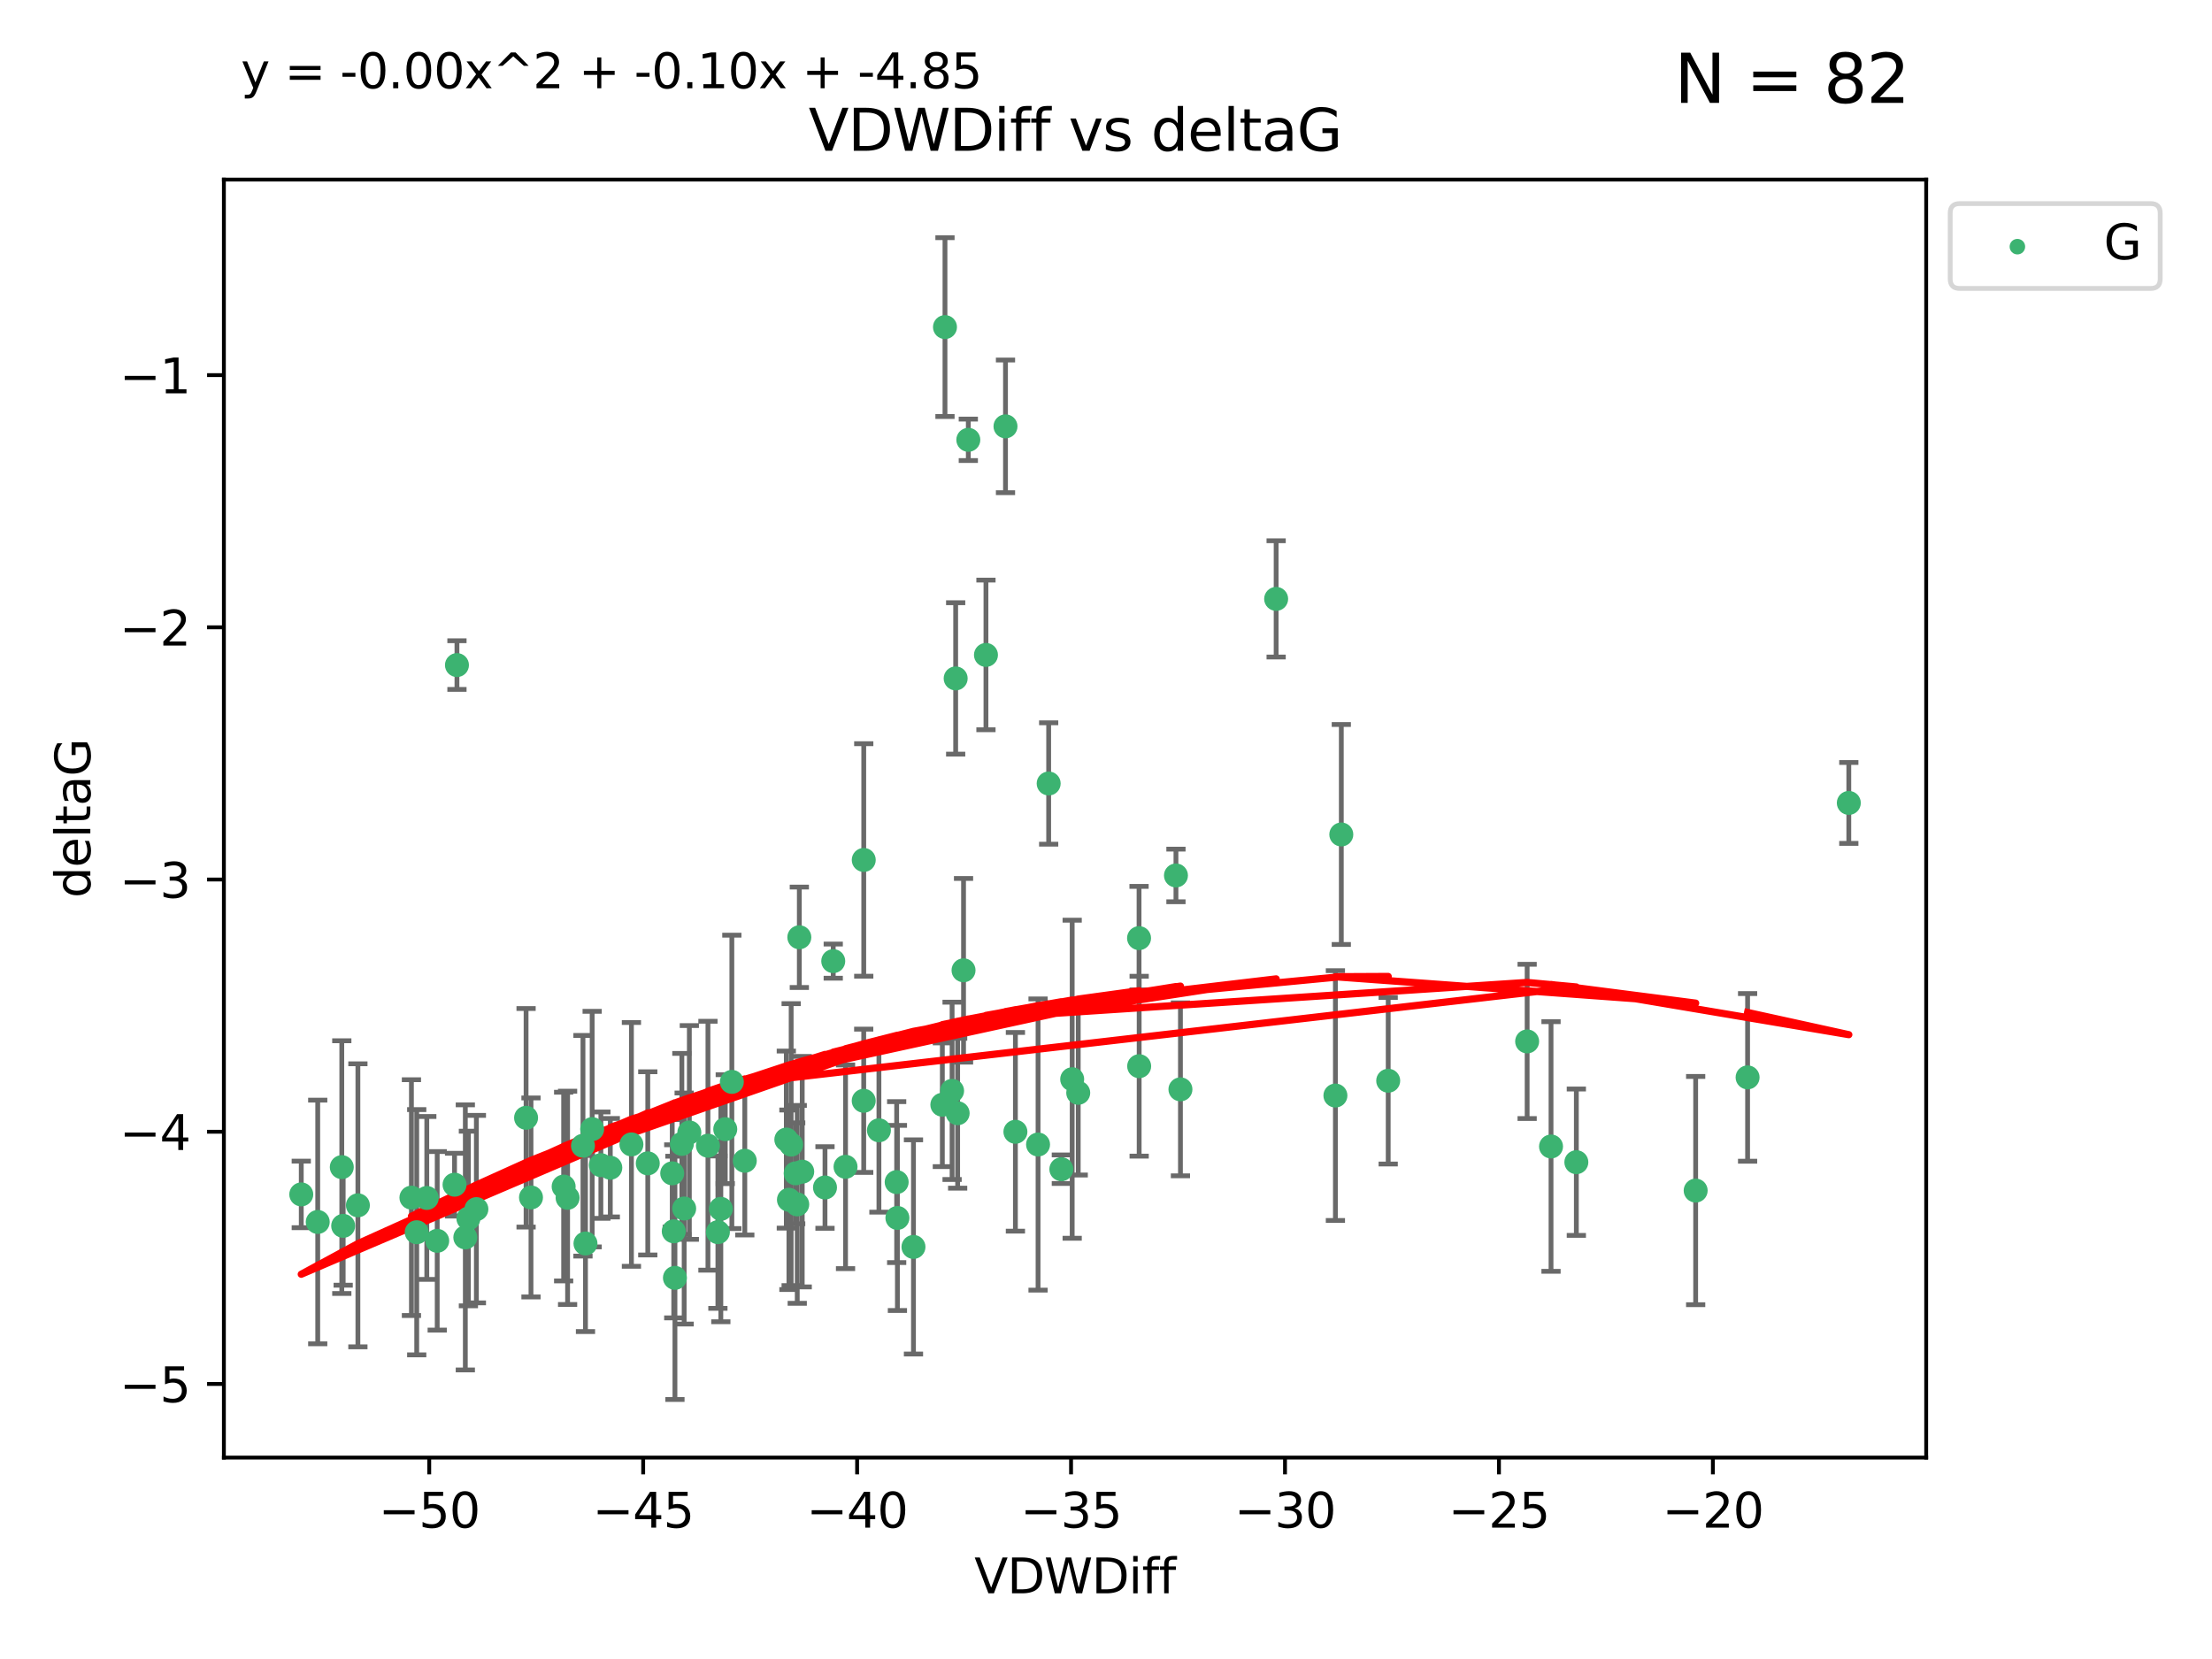 <?xml version="1.0" encoding="utf-8" standalone="no"?>
<!DOCTYPE svg PUBLIC "-//W3C//DTD SVG 1.1//EN"
  "http://www.w3.org/Graphics/SVG/1.1/DTD/svg11.dtd">
<svg xmlns:xlink="http://www.w3.org/1999/xlink" width="460.8pt" height="345.6pt" viewBox="0 0 460.8 345.6" xmlns="http://www.w3.org/2000/svg" version="1.1">
 <defs>
  <style type="text/css">*{stroke-linejoin: round; stroke-linecap: butt}</style>
 </defs>
 <g id="figure_1">
  <g id="patch_1">
   <path d="M 0 345.6 
L 460.8 345.6 
L 460.8 0 
L 0 0 
z
" style="fill: #ffffff"/>
  </g>
  <g id="axes_1">
   <g id="patch_2">
    <path d="M 46.64 303.64 
L 401.26 303.64 
L 401.26 37.411 
L 46.64 37.411 
z
" style="fill: #ffffff"/>
   </g>
   <g id="PathCollection_1">
    <defs>
     <path id="mb90e6e52b2" d="M 0 1.118 
C 0.297 1.118 0.581 1 0.791 0.791 
C 1 0.581 1.118 0.297 1.118 0 
C 1.118 -0.297 1 -0.581 0.791 -0.791 
C 0.581 -1 0.297 -1.118 0 -1.118 
C -0.297 -1.118 -0.581 -1 -0.791 -0.791 
C -1 -0.581 -1.118 -0.297 -1.118 0 
C -1.118 0.297 -1 0.581 -0.791 0.791 
C -0.581 1 -0.297 1.118 0 1.118 
z
" style="stroke: #3cb371"/>
    </defs>
    <g clip-path="url(#pcdbdfbb4ac)">
     <use xlink:href="#mb90e6e52b2" x="140.037" y="244.425" style="fill: #3cb371; stroke: #3cb371"/>
     <use xlink:href="#mb90e6e52b2" x="86.81" y="256.695" style="fill: #3cb371; stroke: #3cb371"/>
     <use xlink:href="#mb90e6e52b2" x="99.239" y="251.881" style="fill: #3cb371; stroke: #3cb371"/>
     <use xlink:href="#mb90e6e52b2" x="109.591" y="232.858" style="fill: #3cb371; stroke: #3cb371"/>
     <use xlink:href="#mb90e6e52b2" x="143.603" y="235.911" style="fill: #3cb371; stroke: #3cb371"/>
     <use xlink:href="#mb90e6e52b2" x="66.189" y="254.558" style="fill: #3cb371; stroke: #3cb371"/>
     <use xlink:href="#mb90e6e52b2" x="134.943" y="242.351" style="fill: #3cb371; stroke: #3cb371"/>
     <use xlink:href="#mb90e6e52b2" x="74.557" y="251.089" style="fill: #3cb371; stroke: #3cb371"/>
     <use xlink:href="#mb90e6e52b2" x="62.759" y="248.817" style="fill: #3cb371; stroke: #3cb371"/>
     <use xlink:href="#mb90e6e52b2" x="165.755" y="244.425" style="fill: #3cb371; stroke: #3cb371"/>
     <use xlink:href="#mb90e6e52b2" x="186.948" y="253.721" style="fill: #3cb371; stroke: #3cb371"/>
     <use xlink:href="#mb90e6e52b2" x="166.081" y="250.893" style="fill: #3cb371; stroke: #3cb371"/>
     <use xlink:href="#mb90e6e52b2" x="71.491" y="255.371" style="fill: #3cb371; stroke: #3cb371"/>
     <use xlink:href="#mb90e6e52b2" x="142.046" y="238.295" style="fill: #3cb371; stroke: #3cb371"/>
     <use xlink:href="#mb90e6e52b2" x="140.356" y="256.507" style="fill: #3cb371; stroke: #3cb371"/>
     <use xlink:href="#mb90e6e52b2" x="110.615" y="249.45" style="fill: #3cb371; stroke: #3cb371"/>
     <use xlink:href="#mb90e6e52b2" x="91.079" y="258.487" style="fill: #3cb371; stroke: #3cb371"/>
     <use xlink:href="#mb90e6e52b2" x="152.457" y="225.376" style="fill: #3cb371; stroke: #3cb371"/>
     <use xlink:href="#mb90e6e52b2" x="179.927" y="229.312" style="fill: #3cb371; stroke: #3cb371"/>
     <use xlink:href="#mb90e6e52b2" x="163.805" y="237.394" style="fill: #3cb371; stroke: #3cb371"/>
     <use xlink:href="#mb90e6e52b2" x="164.813" y="238.445" style="fill: #3cb371; stroke: #3cb371"/>
     <use xlink:href="#mb90e6e52b2" x="123.358" y="235.214" style="fill: #3cb371; stroke: #3cb371"/>
     <use xlink:href="#mb90e6e52b2" x="117.418" y="247.187" style="fill: #3cb371; stroke: #3cb371"/>
     <use xlink:href="#mb90e6e52b2" x="125.173" y="242.723" style="fill: #3cb371; stroke: #3cb371"/>
     <use xlink:href="#mb90e6e52b2" x="85.708" y="249.487" style="fill: #3cb371; stroke: #3cb371"/>
     <use xlink:href="#mb90e6e52b2" x="155.154" y="241.81" style="fill: #3cb371; stroke: #3cb371"/>
     <use xlink:href="#mb90e6e52b2" x="71.202" y="243.134" style="fill: #3cb371; stroke: #3cb371"/>
     <use xlink:href="#mb90e6e52b2" x="167.118" y="244.081" style="fill: #3cb371; stroke: #3cb371"/>
     <use xlink:href="#mb90e6e52b2" x="186.792" y="246.252" style="fill: #3cb371; stroke: #3cb371"/>
     <use xlink:href="#mb90e6e52b2" x="179.935" y="179.144" style="fill: #3cb371; stroke: #3cb371"/>
     <use xlink:href="#mb90e6e52b2" x="97.577" y="253.837" style="fill: #3cb371; stroke: #3cb371"/>
     <use xlink:href="#mb90e6e52b2" x="96.936" y="257.774" style="fill: #3cb371; stroke: #3cb371"/>
     <use xlink:href="#mb90e6e52b2" x="88.909" y="249.556" style="fill: #3cb371; stroke: #3cb371"/>
     <use xlink:href="#mb90e6e52b2" x="118.241" y="249.528" style="fill: #3cb371; stroke: #3cb371"/>
     <use xlink:href="#mb90e6e52b2" x="150.163" y="251.826" style="fill: #3cb371; stroke: #3cb371"/>
     <use xlink:href="#mb90e6e52b2" x="147.479" y="238.672" style="fill: #3cb371; stroke: #3cb371"/>
     <use xlink:href="#mb90e6e52b2" x="171.861" y="247.376" style="fill: #3cb371; stroke: #3cb371"/>
     <use xlink:href="#mb90e6e52b2" x="127.138" y="243.258" style="fill: #3cb371; stroke: #3cb371"/>
     <use xlink:href="#mb90e6e52b2" x="166.515" y="195.252" style="fill: #3cb371; stroke: #3cb371"/>
     <use xlink:href="#mb90e6e52b2" x="142.524" y="251.76" style="fill: #3cb371; stroke: #3cb371"/>
     <use xlink:href="#mb90e6e52b2" x="164.348" y="249.936" style="fill: #3cb371; stroke: #3cb371"/>
     <use xlink:href="#mb90e6e52b2" x="140.603" y="266.202" style="fill: #3cb371; stroke: #3cb371"/>
     <use xlink:href="#mb90e6e52b2" x="95.191" y="138.549" style="fill: #3cb371; stroke: #3cb371"/>
     <use xlink:href="#mb90e6e52b2" x="196.857" y="68.139" style="fill: #3cb371; stroke: #3cb371"/>
     <use xlink:href="#mb90e6e52b2" x="131.538" y="238.401" style="fill: #3cb371; stroke: #3cb371"/>
     <use xlink:href="#mb90e6e52b2" x="94.691" y="246.793" style="fill: #3cb371; stroke: #3cb371"/>
     <use xlink:href="#mb90e6e52b2" x="121.444" y="238.684" style="fill: #3cb371; stroke: #3cb371"/>
     <use xlink:href="#mb90e6e52b2" x="121.967" y="259.045" style="fill: #3cb371; stroke: #3cb371"/>
     <use xlink:href="#mb90e6e52b2" x="149.551" y="256.68" style="fill: #3cb371; stroke: #3cb371"/>
     <use xlink:href="#mb90e6e52b2" x="224.615" y="227.652" style="fill: #3cb371; stroke: #3cb371"/>
     <use xlink:href="#mb90e6e52b2" x="237.285" y="195.43" style="fill: #3cb371; stroke: #3cb371"/>
     <use xlink:href="#mb90e6e52b2" x="209.463" y="88.817" style="fill: #3cb371; stroke: #3cb371"/>
     <use xlink:href="#mb90e6e52b2" x="221.098" y="243.568" style="fill: #3cb371; stroke: #3cb371"/>
     <use xlink:href="#mb90e6e52b2" x="199.496" y="231.905" style="fill: #3cb371; stroke: #3cb371"/>
     <use xlink:href="#mb90e6e52b2" x="176.14" y="243.066" style="fill: #3cb371; stroke: #3cb371"/>
     <use xlink:href="#mb90e6e52b2" x="190.293" y="259.759" style="fill: #3cb371; stroke: #3cb371"/>
     <use xlink:href="#mb90e6e52b2" x="237.309" y="222.107" style="fill: #3cb371; stroke: #3cb371"/>
     <use xlink:href="#mb90e6e52b2" x="196.308" y="230.138" style="fill: #3cb371; stroke: #3cb371"/>
     <use xlink:href="#mb90e6e52b2" x="211.529" y="235.772" style="fill: #3cb371; stroke: #3cb371"/>
     <use xlink:href="#mb90e6e52b2" x="265.844" y="124.76" style="fill: #3cb371; stroke: #3cb371"/>
     <use xlink:href="#mb90e6e52b2" x="183.097" y="235.464" style="fill: #3cb371; stroke: #3cb371"/>
     <use xlink:href="#mb90e6e52b2" x="218.457" y="163.217" style="fill: #3cb371; stroke: #3cb371"/>
     <use xlink:href="#mb90e6e52b2" x="200.722" y="202.131" style="fill: #3cb371; stroke: #3cb371"/>
     <use xlink:href="#mb90e6e52b2" x="201.718" y="91.624" style="fill: #3cb371; stroke: #3cb371"/>
     <use xlink:href="#mb90e6e52b2" x="318.132" y="216.946" style="fill: #3cb371; stroke: #3cb371"/>
     <use xlink:href="#mb90e6e52b2" x="328.382" y="242.106" style="fill: #3cb371; stroke: #3cb371"/>
     <use xlink:href="#mb90e6e52b2" x="151.085" y="235.225" style="fill: #3cb371; stroke: #3cb371"/>
     <use xlink:href="#mb90e6e52b2" x="245.907" y="226.931" style="fill: #3cb371; stroke: #3cb371"/>
     <use xlink:href="#mb90e6e52b2" x="205.393" y="136.435" style="fill: #3cb371; stroke: #3cb371"/>
     <use xlink:href="#mb90e6e52b2" x="223.355" y="224.821" style="fill: #3cb371; stroke: #3cb371"/>
     <use xlink:href="#mb90e6e52b2" x="199.083" y="141.327" style="fill: #3cb371; stroke: #3cb371"/>
     <use xlink:href="#mb90e6e52b2" x="173.58" y="200.22" style="fill: #3cb371; stroke: #3cb371"/>
     <use xlink:href="#mb90e6e52b2" x="244.973" y="182.375" style="fill: #3cb371; stroke: #3cb371"/>
     <use xlink:href="#mb90e6e52b2" x="198.339" y="227.244" style="fill: #3cb371; stroke: #3cb371"/>
     <use xlink:href="#mb90e6e52b2" x="216.246" y="238.422" style="fill: #3cb371; stroke: #3cb371"/>
     <use xlink:href="#mb90e6e52b2" x="279.418" y="173.836" style="fill: #3cb371; stroke: #3cb371"/>
     <use xlink:href="#mb90e6e52b2" x="289.188" y="225.137" style="fill: #3cb371; stroke: #3cb371"/>
     <use xlink:href="#mb90e6e52b2" x="278.19" y="228.223" style="fill: #3cb371; stroke: #3cb371"/>
     <use xlink:href="#mb90e6e52b2" x="353.238" y="248.018" style="fill: #3cb371; stroke: #3cb371"/>
     <use xlink:href="#mb90e6e52b2" x="323.108" y="238.834" style="fill: #3cb371; stroke: #3cb371"/>
     <use xlink:href="#mb90e6e52b2" x="385.141" y="167.265" style="fill: #3cb371; stroke: #3cb371"/>
     <use xlink:href="#mb90e6e52b2" x="364.056" y="224.44" style="fill: #3cb371; stroke: #3cb371"/>
    </g>
   </g>
   <g id="matplotlib.axis_1">
    <g id="xtick_1">
     <g id="line2d_1">
      <defs>
       <path id="m79f3041901" d="M 0 0 
L 0 3.5 
" style="stroke: #000000; stroke-width: 0.8"/>
      </defs>
      <g>
       <use xlink:href="#m79f3041901" x="89.417" y="303.64" style="stroke: #000000; stroke-width: 0.8"/>
      </g>
     </g>
     <g id="text_1">
      <!-- −50 -->
      <g transform="translate(78.865 318.238)scale(0.1 -0.1)">
       <defs>
        <path id="DejaVuSans-2212" d="M 678 2272 
L 4684 2272 
L 4684 1741 
L 678 1741 
L 678 2272 
z
" transform="scale(0.016)"/>
        <path id="DejaVuSans-35" d="M 691 4666 
L 3169 4666 
L 3169 4134 
L 1269 4134 
L 1269 2991 
Q 1406 3038 1543 3061 
Q 1681 3084 1819 3084 
Q 2600 3084 3056 2656 
Q 3513 2228 3513 1497 
Q 3513 744 3044 326 
Q 2575 -91 1722 -91 
Q 1428 -91 1123 -41 
Q 819 9 494 109 
L 494 744 
Q 775 591 1075 516 
Q 1375 441 1709 441 
Q 2250 441 2565 725 
Q 2881 1009 2881 1497 
Q 2881 1984 2565 2268 
Q 2250 2553 1709 2553 
Q 1456 2553 1204 2497 
Q 953 2441 691 2322 
L 691 4666 
z
" transform="scale(0.016)"/>
        <path id="DejaVuSans-30" d="M 2034 4250 
Q 1547 4250 1301 3770 
Q 1056 3291 1056 2328 
Q 1056 1369 1301 889 
Q 1547 409 2034 409 
Q 2525 409 2770 889 
Q 3016 1369 3016 2328 
Q 3016 3291 2770 3770 
Q 2525 4250 2034 4250 
z
M 2034 4750 
Q 2819 4750 3233 4129 
Q 3647 3509 3647 2328 
Q 3647 1150 3233 529 
Q 2819 -91 2034 -91 
Q 1250 -91 836 529 
Q 422 1150 422 2328 
Q 422 3509 836 4129 
Q 1250 4750 2034 4750 
z
" transform="scale(0.016)"/>
       </defs>
       <use xlink:href="#DejaVuSans-2212"/>
       <use xlink:href="#DejaVuSans-35" x="83.789"/>
       <use xlink:href="#DejaVuSans-30" x="147.412"/>
      </g>
     </g>
    </g>
    <g id="xtick_2">
     <g id="line2d_2">
      <g>
       <use xlink:href="#m79f3041901" x="133.985" y="303.64" style="stroke: #000000; stroke-width: 0.8"/>
      </g>
     </g>
     <g id="text_2">
      <!-- −45 -->
      <g transform="translate(123.433 318.238)scale(0.1 -0.1)">
       <defs>
        <path id="DejaVuSans-34" d="M 2419 4116 
L 825 1625 
L 2419 1625 
L 2419 4116 
z
M 2253 4666 
L 3047 4666 
L 3047 1625 
L 3713 1625 
L 3713 1100 
L 3047 1100 
L 3047 0 
L 2419 0 
L 2419 1100 
L 313 1100 
L 313 1709 
L 2253 4666 
z
" transform="scale(0.016)"/>
       </defs>
       <use xlink:href="#DejaVuSans-2212"/>
       <use xlink:href="#DejaVuSans-34" x="83.789"/>
       <use xlink:href="#DejaVuSans-35" x="147.412"/>
      </g>
     </g>
    </g>
    <g id="xtick_3">
     <g id="line2d_3">
      <g>
       <use xlink:href="#m79f3041901" x="178.553" y="303.64" style="stroke: #000000; stroke-width: 0.8"/>
      </g>
     </g>
     <g id="text_3">
      <!-- −40 -->
      <g transform="translate(168.001 318.238)scale(0.1 -0.1)">
       <use xlink:href="#DejaVuSans-2212"/>
       <use xlink:href="#DejaVuSans-34" x="83.789"/>
       <use xlink:href="#DejaVuSans-30" x="147.412"/>
      </g>
     </g>
    </g>
    <g id="xtick_4">
     <g id="line2d_4">
      <g>
       <use xlink:href="#m79f3041901" x="223.121" y="303.64" style="stroke: #000000; stroke-width: 0.8"/>
      </g>
     </g>
     <g id="text_4">
      <!-- −35 -->
      <g transform="translate(212.569 318.238)scale(0.1 -0.1)">
       <defs>
        <path id="DejaVuSans-33" d="M 2597 2516 
Q 3050 2419 3304 2112 
Q 3559 1806 3559 1356 
Q 3559 666 3084 287 
Q 2609 -91 1734 -91 
Q 1441 -91 1130 -33 
Q 819 25 488 141 
L 488 750 
Q 750 597 1062 519 
Q 1375 441 1716 441 
Q 2309 441 2620 675 
Q 2931 909 2931 1356 
Q 2931 1769 2642 2001 
Q 2353 2234 1838 2234 
L 1294 2234 
L 1294 2753 
L 1863 2753 
Q 2328 2753 2575 2939 
Q 2822 3125 2822 3475 
Q 2822 3834 2567 4026 
Q 2313 4219 1838 4219 
Q 1578 4219 1281 4162 
Q 984 4106 628 3988 
L 628 4550 
Q 988 4650 1302 4700 
Q 1616 4750 1894 4750 
Q 2613 4750 3031 4423 
Q 3450 4097 3450 3541 
Q 3450 3153 3228 2886 
Q 3006 2619 2597 2516 
z
" transform="scale(0.016)"/>
       </defs>
       <use xlink:href="#DejaVuSans-2212"/>
       <use xlink:href="#DejaVuSans-33" x="83.789"/>
       <use xlink:href="#DejaVuSans-35" x="147.412"/>
      </g>
     </g>
    </g>
    <g id="xtick_5">
     <g id="line2d_5">
      <g>
       <use xlink:href="#m79f3041901" x="267.69" y="303.64" style="stroke: #000000; stroke-width: 0.8"/>
      </g>
     </g>
     <g id="text_5">
      <!-- −30 -->
      <g transform="translate(257.137 318.238)scale(0.1 -0.1)">
       <use xlink:href="#DejaVuSans-2212"/>
       <use xlink:href="#DejaVuSans-33" x="83.789"/>
       <use xlink:href="#DejaVuSans-30" x="147.412"/>
      </g>
     </g>
    </g>
    <g id="xtick_6">
     <g id="line2d_6">
      <g>
       <use xlink:href="#m79f3041901" x="312.258" y="303.64" style="stroke: #000000; stroke-width: 0.8"/>
      </g>
     </g>
     <g id="text_6">
      <!-- −25 -->
      <g transform="translate(301.705 318.238)scale(0.1 -0.1)">
       <defs>
        <path id="DejaVuSans-32" d="M 1228 531 
L 3431 531 
L 3431 0 
L 469 0 
L 469 531 
Q 828 903 1448 1529 
Q 2069 2156 2228 2338 
Q 2531 2678 2651 2914 
Q 2772 3150 2772 3378 
Q 2772 3750 2511 3984 
Q 2250 4219 1831 4219 
Q 1534 4219 1204 4116 
Q 875 4013 500 3803 
L 500 4441 
Q 881 4594 1212 4672 
Q 1544 4750 1819 4750 
Q 2544 4750 2975 4387 
Q 3406 4025 3406 3419 
Q 3406 3131 3298 2873 
Q 3191 2616 2906 2266 
Q 2828 2175 2409 1742 
Q 1991 1309 1228 531 
z
" transform="scale(0.016)"/>
       </defs>
       <use xlink:href="#DejaVuSans-2212"/>
       <use xlink:href="#DejaVuSans-32" x="83.789"/>
       <use xlink:href="#DejaVuSans-35" x="147.412"/>
      </g>
     </g>
    </g>
    <g id="xtick_7">
     <g id="line2d_7">
      <g>
       <use xlink:href="#m79f3041901" x="356.826" y="303.64" style="stroke: #000000; stroke-width: 0.8"/>
      </g>
     </g>
     <g id="text_7">
      <!-- −20 -->
      <g transform="translate(346.274 318.238)scale(0.1 -0.1)">
       <use xlink:href="#DejaVuSans-2212"/>
       <use xlink:href="#DejaVuSans-32" x="83.789"/>
       <use xlink:href="#DejaVuSans-30" x="147.412"/>
      </g>
     </g>
    </g>
    <g id="text_8">
     <!-- VDWDiff -->
     <g transform="translate(202.977 331.917)scale(0.1 -0.1)">
      <defs>
       <path id="DejaVuSans-56" d="M 1831 0 
L 50 4666 
L 709 4666 
L 2188 738 
L 3669 4666 
L 4325 4666 
L 2547 0 
L 1831 0 
z
" transform="scale(0.016)"/>
       <path id="DejaVuSans-44" d="M 1259 4147 
L 1259 519 
L 2022 519 
Q 2988 519 3436 956 
Q 3884 1394 3884 2338 
Q 3884 3275 3436 3711 
Q 2988 4147 2022 4147 
L 1259 4147 
z
M 628 4666 
L 1925 4666 
Q 3281 4666 3915 4102 
Q 4550 3538 4550 2338 
Q 4550 1131 3912 565 
Q 3275 0 1925 0 
L 628 0 
L 628 4666 
z
" transform="scale(0.016)"/>
       <path id="DejaVuSans-57" d="M 213 4666 
L 850 4666 
L 1831 722 
L 2809 4666 
L 3519 4666 
L 4500 722 
L 5478 4666 
L 6119 4666 
L 4947 0 
L 4153 0 
L 3169 4050 
L 2175 0 
L 1381 0 
L 213 4666 
z
" transform="scale(0.016)"/>
       <path id="DejaVuSans-69" d="M 603 3500 
L 1178 3500 
L 1178 0 
L 603 0 
L 603 3500 
z
M 603 4863 
L 1178 4863 
L 1178 4134 
L 603 4134 
L 603 4863 
z
" transform="scale(0.016)"/>
       <path id="DejaVuSans-66" d="M 2375 4863 
L 2375 4384 
L 1825 4384 
Q 1516 4384 1395 4259 
Q 1275 4134 1275 3809 
L 1275 3500 
L 2222 3500 
L 2222 3053 
L 1275 3053 
L 1275 0 
L 697 0 
L 697 3053 
L 147 3053 
L 147 3500 
L 697 3500 
L 697 3744 
Q 697 4328 969 4595 
Q 1241 4863 1831 4863 
L 2375 4863 
z
" transform="scale(0.016)"/>
      </defs>
      <use xlink:href="#DejaVuSans-56"/>
      <use xlink:href="#DejaVuSans-44" x="68.408"/>
      <use xlink:href="#DejaVuSans-57" x="145.41"/>
      <use xlink:href="#DejaVuSans-44" x="244.287"/>
      <use xlink:href="#DejaVuSans-69" x="321.289"/>
      <use xlink:href="#DejaVuSans-66" x="349.072"/>
      <use xlink:href="#DejaVuSans-66" x="384.277"/>
     </g>
    </g>
   </g>
   <g id="matplotlib.axis_2">
    <g id="ytick_1">
     <g id="line2d_8">
      <defs>
       <path id="m85b93159bc" d="M 0 0 
L -3.5 0 
" style="stroke: #000000; stroke-width: 0.8"/>
      </defs>
      <g>
       <use xlink:href="#m85b93159bc" x="46.64" y="288.305" style="stroke: #000000; stroke-width: 0.8"/>
      </g>
     </g>
     <g id="text_9">
      <!-- −5 -->
      <g transform="translate(24.898 292.104)scale(0.1 -0.1)">
       <use xlink:href="#DejaVuSans-2212"/>
       <use xlink:href="#DejaVuSans-35" x="83.789"/>
      </g>
     </g>
    </g>
    <g id="ytick_2">
     <g id="line2d_9">
      <g>
       <use xlink:href="#m85b93159bc" x="46.64" y="235.764" style="stroke: #000000; stroke-width: 0.8"/>
      </g>
     </g>
     <g id="text_10">
      <!-- −4 -->
      <g transform="translate(24.898 239.563)scale(0.1 -0.1)">
       <use xlink:href="#DejaVuSans-2212"/>
       <use xlink:href="#DejaVuSans-34" x="83.789"/>
      </g>
     </g>
    </g>
    <g id="ytick_3">
     <g id="line2d_10">
      <g>
       <use xlink:href="#m85b93159bc" x="46.64" y="183.223" style="stroke: #000000; stroke-width: 0.8"/>
      </g>
     </g>
     <g id="text_11">
      <!-- −3 -->
      <g transform="translate(24.898 187.022)scale(0.1 -0.1)">
       <use xlink:href="#DejaVuSans-2212"/>
       <use xlink:href="#DejaVuSans-33" x="83.789"/>
      </g>
     </g>
    </g>
    <g id="ytick_4">
     <g id="line2d_11">
      <g>
       <use xlink:href="#m85b93159bc" x="46.64" y="130.682" style="stroke: #000000; stroke-width: 0.8"/>
      </g>
     </g>
     <g id="text_12">
      <!-- −2 -->
      <g transform="translate(24.898 134.481)scale(0.1 -0.1)">
       <use xlink:href="#DejaVuSans-2212"/>
       <use xlink:href="#DejaVuSans-32" x="83.789"/>
      </g>
     </g>
    </g>
    <g id="ytick_5">
     <g id="line2d_12">
      <g>
       <use xlink:href="#m85b93159bc" x="46.64" y="78.141" style="stroke: #000000; stroke-width: 0.8"/>
      </g>
     </g>
     <g id="text_13">
      <!-- −1 -->
      <g transform="translate(24.898 81.94)scale(0.1 -0.1)">
       <defs>
        <path id="DejaVuSans-31" d="M 794 531 
L 1825 531 
L 1825 4091 
L 703 3866 
L 703 4441 
L 1819 4666 
L 2450 4666 
L 2450 531 
L 3481 531 
L 3481 0 
L 794 0 
L 794 531 
z
" transform="scale(0.016)"/>
       </defs>
       <use xlink:href="#DejaVuSans-2212"/>
       <use xlink:href="#DejaVuSans-31" x="83.789"/>
      </g>
     </g>
    </g>
    <g id="text_14">
     <!-- deltaG -->
     <g transform="translate(18.818 187.064)rotate(-90)scale(0.1 -0.1)">
      <defs>
       <path id="DejaVuSans-64" d="M 2906 2969 
L 2906 4863 
L 3481 4863 
L 3481 0 
L 2906 0 
L 2906 525 
Q 2725 213 2448 61 
Q 2172 -91 1784 -91 
Q 1150 -91 751 415 
Q 353 922 353 1747 
Q 353 2572 751 3078 
Q 1150 3584 1784 3584 
Q 2172 3584 2448 3432 
Q 2725 3281 2906 2969 
z
M 947 1747 
Q 947 1113 1208 752 
Q 1469 391 1925 391 
Q 2381 391 2643 752 
Q 2906 1113 2906 1747 
Q 2906 2381 2643 2742 
Q 2381 3103 1925 3103 
Q 1469 3103 1208 2742 
Q 947 2381 947 1747 
z
" transform="scale(0.016)"/>
       <path id="DejaVuSans-65" d="M 3597 1894 
L 3597 1613 
L 953 1613 
Q 991 1019 1311 708 
Q 1631 397 2203 397 
Q 2534 397 2845 478 
Q 3156 559 3463 722 
L 3463 178 
Q 3153 47 2828 -22 
Q 2503 -91 2169 -91 
Q 1331 -91 842 396 
Q 353 884 353 1716 
Q 353 2575 817 3079 
Q 1281 3584 2069 3584 
Q 2775 3584 3186 3129 
Q 3597 2675 3597 1894 
z
M 3022 2063 
Q 3016 2534 2758 2815 
Q 2500 3097 2075 3097 
Q 1594 3097 1305 2825 
Q 1016 2553 972 2059 
L 3022 2063 
z
" transform="scale(0.016)"/>
       <path id="DejaVuSans-6c" d="M 603 4863 
L 1178 4863 
L 1178 0 
L 603 0 
L 603 4863 
z
" transform="scale(0.016)"/>
       <path id="DejaVuSans-74" d="M 1172 4494 
L 1172 3500 
L 2356 3500 
L 2356 3053 
L 1172 3053 
L 1172 1153 
Q 1172 725 1289 603 
Q 1406 481 1766 481 
L 2356 481 
L 2356 0 
L 1766 0 
Q 1100 0 847 248 
Q 594 497 594 1153 
L 594 3053 
L 172 3053 
L 172 3500 
L 594 3500 
L 594 4494 
L 1172 4494 
z
" transform="scale(0.016)"/>
       <path id="DejaVuSans-61" d="M 2194 1759 
Q 1497 1759 1228 1600 
Q 959 1441 959 1056 
Q 959 750 1161 570 
Q 1363 391 1709 391 
Q 2188 391 2477 730 
Q 2766 1069 2766 1631 
L 2766 1759 
L 2194 1759 
z
M 3341 1997 
L 3341 0 
L 2766 0 
L 2766 531 
Q 2569 213 2275 61 
Q 1981 -91 1556 -91 
Q 1019 -91 701 211 
Q 384 513 384 1019 
Q 384 1609 779 1909 
Q 1175 2209 1959 2209 
L 2766 2209 
L 2766 2266 
Q 2766 2663 2505 2880 
Q 2244 3097 1772 3097 
Q 1472 3097 1187 3025 
Q 903 2953 641 2809 
L 641 3341 
Q 956 3463 1253 3523 
Q 1550 3584 1831 3584 
Q 2591 3584 2966 3190 
Q 3341 2797 3341 1997 
z
" transform="scale(0.016)"/>
       <path id="DejaVuSans-47" d="M 3809 666 
L 3809 1919 
L 2778 1919 
L 2778 2438 
L 4434 2438 
L 4434 434 
Q 4069 175 3628 42 
Q 3188 -91 2688 -91 
Q 1594 -91 976 548 
Q 359 1188 359 2328 
Q 359 3472 976 4111 
Q 1594 4750 2688 4750 
Q 3144 4750 3555 4637 
Q 3966 4525 4313 4306 
L 4313 3634 
Q 3963 3931 3569 4081 
Q 3175 4231 2741 4231 
Q 1884 4231 1454 3753 
Q 1025 3275 1025 2328 
Q 1025 1384 1454 906 
Q 1884 428 2741 428 
Q 3075 428 3337 486 
Q 3600 544 3809 666 
z
" transform="scale(0.016)"/>
      </defs>
      <use xlink:href="#DejaVuSans-64"/>
      <use xlink:href="#DejaVuSans-65" x="63.477"/>
      <use xlink:href="#DejaVuSans-6c" x="125"/>
      <use xlink:href="#DejaVuSans-74" x="152.783"/>
      <use xlink:href="#DejaVuSans-61" x="191.992"/>
      <use xlink:href="#DejaVuSans-47" x="253.271"/>
     </g>
    </g>
   </g>
   <g id="LineCollection_1">
    <path d="M 140.037 255.627 
L 140.037 233.222 
" clip-path="url(#pcdbdfbb4ac)" style="fill: none; stroke: #696969"/>
    <path d="M 86.81 282.242 
L 86.81 231.149 
" clip-path="url(#pcdbdfbb4ac)" style="fill: none; stroke: #696969"/>
    <path d="M 99.239 271.408 
L 99.239 232.354 
" clip-path="url(#pcdbdfbb4ac)" style="fill: none; stroke: #696969"/>
    <path d="M 109.591 255.624 
L 109.591 210.093 
" clip-path="url(#pcdbdfbb4ac)" style="fill: none; stroke: #696969"/>
    <path d="M 143.603 258.174 
L 143.603 213.647 
" clip-path="url(#pcdbdfbb4ac)" style="fill: none; stroke: #696969"/>
    <path d="M 66.189 279.938 
L 66.189 229.178 
" clip-path="url(#pcdbdfbb4ac)" style="fill: none; stroke: #696969"/>
    <path d="M 134.943 261.435 
L 134.943 223.267 
" clip-path="url(#pcdbdfbb4ac)" style="fill: none; stroke: #696969"/>
    <path d="M 74.557 280.57 
L 74.557 221.607 
" clip-path="url(#pcdbdfbb4ac)" style="fill: none; stroke: #696969"/>
    <path d="M 62.759 255.751 
L 62.759 241.882 
" clip-path="url(#pcdbdfbb4ac)" style="fill: none; stroke: #696969"/>
    <path d="M 165.755 254.937 
L 165.755 233.913 
" clip-path="url(#pcdbdfbb4ac)" style="fill: none; stroke: #696969"/>
    <path d="M 186.948 273.003 
L 186.948 234.438 
" clip-path="url(#pcdbdfbb4ac)" style="fill: none; stroke: #696969"/>
    <path d="M 166.081 271.505 
L 166.081 230.282 
" clip-path="url(#pcdbdfbb4ac)" style="fill: none; stroke: #696969"/>
    <path d="M 71.491 267.729 
L 71.491 243.012 
" clip-path="url(#pcdbdfbb4ac)" style="fill: none; stroke: #696969"/>
    <path d="M 142.046 257.146 
L 142.046 219.444 
" clip-path="url(#pcdbdfbb4ac)" style="fill: none; stroke: #696969"/>
    <path d="M 140.356 274.537 
L 140.356 238.476 
" clip-path="url(#pcdbdfbb4ac)" style="fill: none; stroke: #696969"/>
    <path d="M 110.615 270.178 
L 110.615 228.721 
" clip-path="url(#pcdbdfbb4ac)" style="fill: none; stroke: #696969"/>
    <path d="M 91.079 277.081 
L 91.079 239.893 
" clip-path="url(#pcdbdfbb4ac)" style="fill: none; stroke: #696969"/>
    <path d="M 152.457 255.936 
L 152.457 194.815 
" clip-path="url(#pcdbdfbb4ac)" style="fill: none; stroke: #696969"/>
    <path d="M 179.927 244.235 
L 179.927 214.389 
" clip-path="url(#pcdbdfbb4ac)" style="fill: none; stroke: #696969"/>
    <path d="M 163.805 255.838 
L 163.805 218.95 
" clip-path="url(#pcdbdfbb4ac)" style="fill: none; stroke: #696969"/>
    <path d="M 164.813 267.808 
L 164.813 209.081 
" clip-path="url(#pcdbdfbb4ac)" style="fill: none; stroke: #696969"/>
    <path d="M 123.358 259.751 
L 123.358 210.678 
" clip-path="url(#pcdbdfbb4ac)" style="fill: none; stroke: #696969"/>
    <path d="M 117.418 266.841 
L 117.418 227.533 
" clip-path="url(#pcdbdfbb4ac)" style="fill: none; stroke: #696969"/>
    <path d="M 125.173 253.801 
L 125.173 231.644 
" clip-path="url(#pcdbdfbb4ac)" style="fill: none; stroke: #696969"/>
    <path d="M 85.708 274.048 
L 85.708 224.927 
" clip-path="url(#pcdbdfbb4ac)" style="fill: none; stroke: #696969"/>
    <path d="M 155.154 257.271 
L 155.154 226.349 
" clip-path="url(#pcdbdfbb4ac)" style="fill: none; stroke: #696969"/>
    <path d="M 71.202 269.461 
L 71.202 216.808 
" clip-path="url(#pcdbdfbb4ac)" style="fill: none; stroke: #696969"/>
    <path d="M 167.118 268.088 
L 167.118 220.074 
" clip-path="url(#pcdbdfbb4ac)" style="fill: none; stroke: #696969"/>
    <path d="M 186.792 263.015 
L 186.792 229.489 
" clip-path="url(#pcdbdfbb4ac)" style="fill: none; stroke: #696969"/>
    <path d="M 179.935 203.359 
L 179.935 154.929 
" clip-path="url(#pcdbdfbb4ac)" style="fill: none; stroke: #696969"/>
    <path d="M 97.577 272.025 
L 97.577 235.648 
" clip-path="url(#pcdbdfbb4ac)" style="fill: none; stroke: #696969"/>
    <path d="M 96.936 285.384 
L 96.936 230.164 
" clip-path="url(#pcdbdfbb4ac)" style="fill: none; stroke: #696969"/>
    <path d="M 88.909 266.523 
L 88.909 232.589 
" clip-path="url(#pcdbdfbb4ac)" style="fill: none; stroke: #696969"/>
    <path d="M 118.241 271.741 
L 118.241 227.314 
" clip-path="url(#pcdbdfbb4ac)" style="fill: none; stroke: #696969"/>
    <path d="M 150.163 275.345 
L 150.163 228.307 
" clip-path="url(#pcdbdfbb4ac)" style="fill: none; stroke: #696969"/>
    <path d="M 147.479 264.599 
L 147.479 212.746 
" clip-path="url(#pcdbdfbb4ac)" style="fill: none; stroke: #696969"/>
    <path d="M 171.861 255.872 
L 171.861 238.88 
" clip-path="url(#pcdbdfbb4ac)" style="fill: none; stroke: #696969"/>
    <path d="M 127.138 253.515 
L 127.138 233.002 
" clip-path="url(#pcdbdfbb4ac)" style="fill: none; stroke: #696969"/>
    <path d="M 166.515 205.714 
L 166.515 184.79 
" clip-path="url(#pcdbdfbb4ac)" style="fill: none; stroke: #696969"/>
    <path d="M 142.524 275.826 
L 142.524 227.693 
" clip-path="url(#pcdbdfbb4ac)" style="fill: none; stroke: #696969"/>
    <path d="M 164.348 268.638 
L 164.348 231.234 
" clip-path="url(#pcdbdfbb4ac)" style="fill: none; stroke: #696969"/>
    <path d="M 140.603 291.539 
L 140.603 240.865 
" clip-path="url(#pcdbdfbb4ac)" style="fill: none; stroke: #696969"/>
    <path d="M 95.191 143.615 
L 95.191 133.482 
" clip-path="url(#pcdbdfbb4ac)" style="fill: none; stroke: #696969"/>
    <path d="M 196.857 86.766 
L 196.857 49.513 
" clip-path="url(#pcdbdfbb4ac)" style="fill: none; stroke: #696969"/>
    <path d="M 131.538 263.792 
L 131.538 213.01 
" clip-path="url(#pcdbdfbb4ac)" style="fill: none; stroke: #696969"/>
    <path d="M 94.691 253.335 
L 94.691 240.251 
" clip-path="url(#pcdbdfbb4ac)" style="fill: none; stroke: #696969"/>
    <path d="M 121.444 261.667 
L 121.444 215.702 
" clip-path="url(#pcdbdfbb4ac)" style="fill: none; stroke: #696969"/>
    <path d="M 121.967 277.389 
L 121.967 240.702 
" clip-path="url(#pcdbdfbb4ac)" style="fill: none; stroke: #696969"/>
    <path d="M 149.551 272.553 
L 149.551 240.808 
" clip-path="url(#pcdbdfbb4ac)" style="fill: none; stroke: #696969"/>
    <path d="M 224.615 244.777 
L 224.615 210.527 
" clip-path="url(#pcdbdfbb4ac)" style="fill: none; stroke: #696969"/>
    <path d="M 237.285 206.207 
L 237.285 184.653 
" clip-path="url(#pcdbdfbb4ac)" style="fill: none; stroke: #696969"/>
    <path d="M 209.463 102.635 
L 209.463 75 
" clip-path="url(#pcdbdfbb4ac)" style="fill: none; stroke: #696969"/>
    <path d="M 221.098 246.544 
L 221.098 240.593 
" clip-path="url(#pcdbdfbb4ac)" style="fill: none; stroke: #696969"/>
    <path d="M 199.496 247.516 
L 199.496 216.294 
" clip-path="url(#pcdbdfbb4ac)" style="fill: none; stroke: #696969"/>
    <path d="M 176.14 264.277 
L 176.14 221.855 
" clip-path="url(#pcdbdfbb4ac)" style="fill: none; stroke: #696969"/>
    <path d="M 190.293 282.067 
L 190.293 237.45 
" clip-path="url(#pcdbdfbb4ac)" style="fill: none; stroke: #696969"/>
    <path d="M 237.309 240.845 
L 237.309 203.369 
" clip-path="url(#pcdbdfbb4ac)" style="fill: none; stroke: #696969"/>
    <path d="M 196.308 243.023 
L 196.308 217.253 
" clip-path="url(#pcdbdfbb4ac)" style="fill: none; stroke: #696969"/>
    <path d="M 211.529 256.466 
L 211.529 215.079 
" clip-path="url(#pcdbdfbb4ac)" style="fill: none; stroke: #696969"/>
    <path d="M 265.844 136.867 
L 265.844 112.652 
" clip-path="url(#pcdbdfbb4ac)" style="fill: none; stroke: #696969"/>
    <path d="M 183.097 252.508 
L 183.097 218.42 
" clip-path="url(#pcdbdfbb4ac)" style="fill: none; stroke: #696969"/>
    <path d="M 218.457 175.863 
L 218.457 150.571 
" clip-path="url(#pcdbdfbb4ac)" style="fill: none; stroke: #696969"/>
    <path d="M 200.722 221.258 
L 200.722 183.003 
" clip-path="url(#pcdbdfbb4ac)" style="fill: none; stroke: #696969"/>
    <path d="M 201.718 95.942 
L 201.718 87.306 
" clip-path="url(#pcdbdfbb4ac)" style="fill: none; stroke: #696969"/>
    <path d="M 318.132 233.011 
L 318.132 200.881 
" clip-path="url(#pcdbdfbb4ac)" style="fill: none; stroke: #696969"/>
    <path d="M 328.382 257.353 
L 328.382 226.859 
" clip-path="url(#pcdbdfbb4ac)" style="fill: none; stroke: #696969"/>
    <path d="M 151.085 246.57 
L 151.085 223.88 
" clip-path="url(#pcdbdfbb4ac)" style="fill: none; stroke: #696969"/>
    <path d="M 245.907 244.944 
L 245.907 208.919 
" clip-path="url(#pcdbdfbb4ac)" style="fill: none; stroke: #696969"/>
    <path d="M 205.393 152.024 
L 205.393 120.846 
" clip-path="url(#pcdbdfbb4ac)" style="fill: none; stroke: #696969"/>
    <path d="M 223.355 257.949 
L 223.355 191.694 
" clip-path="url(#pcdbdfbb4ac)" style="fill: none; stroke: #696969"/>
    <path d="M 199.083 157.095 
L 199.083 125.56 
" clip-path="url(#pcdbdfbb4ac)" style="fill: none; stroke: #696969"/>
    <path d="M 173.58 203.777 
L 173.58 196.663 
" clip-path="url(#pcdbdfbb4ac)" style="fill: none; stroke: #696969"/>
    <path d="M 244.973 187.855 
L 244.973 176.895 
" clip-path="url(#pcdbdfbb4ac)" style="fill: none; stroke: #696969"/>
    <path d="M 198.339 245.712 
L 198.339 208.775 
" clip-path="url(#pcdbdfbb4ac)" style="fill: none; stroke: #696969"/>
    <path d="M 216.246 268.756 
L 216.246 208.088 
" clip-path="url(#pcdbdfbb4ac)" style="fill: none; stroke: #696969"/>
    <path d="M 279.418 196.746 
L 279.418 150.927 
" clip-path="url(#pcdbdfbb4ac)" style="fill: none; stroke: #696969"/>
    <path d="M 289.188 242.488 
L 289.188 207.787 
" clip-path="url(#pcdbdfbb4ac)" style="fill: none; stroke: #696969"/>
    <path d="M 278.19 254.242 
L 278.19 202.204 
" clip-path="url(#pcdbdfbb4ac)" style="fill: none; stroke: #696969"/>
    <path d="M 353.238 271.795 
L 353.238 224.242 
" clip-path="url(#pcdbdfbb4ac)" style="fill: none; stroke: #696969"/>
    <path d="M 323.108 264.836 
L 323.108 212.832 
" clip-path="url(#pcdbdfbb4ac)" style="fill: none; stroke: #696969"/>
    <path d="M 385.141 175.693 
L 385.141 158.837 
" clip-path="url(#pcdbdfbb4ac)" style="fill: none; stroke: #696969"/>
    <path d="M 364.056 241.9 
L 364.056 206.979 
" clip-path="url(#pcdbdfbb4ac)" style="fill: none; stroke: #696969"/>
   </g>
   <g id="line2d_13">
    <defs>
     <path id="m6450a3d890" d="M 2 0 
L -2 -0 
" style="stroke: #696969"/>
    </defs>
    <g clip-path="url(#pcdbdfbb4ac)">
     <use xlink:href="#m6450a3d890" x="140.037" y="255.627" style="fill: #696969; stroke: #696969"/>
     <use xlink:href="#m6450a3d890" x="86.81" y="282.242" style="fill: #696969; stroke: #696969"/>
     <use xlink:href="#m6450a3d890" x="99.239" y="271.408" style="fill: #696969; stroke: #696969"/>
     <use xlink:href="#m6450a3d890" x="109.591" y="255.624" style="fill: #696969; stroke: #696969"/>
     <use xlink:href="#m6450a3d890" x="143.603" y="258.174" style="fill: #696969; stroke: #696969"/>
     <use xlink:href="#m6450a3d890" x="66.189" y="279.938" style="fill: #696969; stroke: #696969"/>
     <use xlink:href="#m6450a3d890" x="134.943" y="261.435" style="fill: #696969; stroke: #696969"/>
     <use xlink:href="#m6450a3d890" x="74.557" y="280.57" style="fill: #696969; stroke: #696969"/>
     <use xlink:href="#m6450a3d890" x="62.759" y="255.751" style="fill: #696969; stroke: #696969"/>
     <use xlink:href="#m6450a3d890" x="165.755" y="254.937" style="fill: #696969; stroke: #696969"/>
     <use xlink:href="#m6450a3d890" x="186.948" y="273.003" style="fill: #696969; stroke: #696969"/>
     <use xlink:href="#m6450a3d890" x="166.081" y="271.505" style="fill: #696969; stroke: #696969"/>
     <use xlink:href="#m6450a3d890" x="71.491" y="267.729" style="fill: #696969; stroke: #696969"/>
     <use xlink:href="#m6450a3d890" x="142.046" y="257.146" style="fill: #696969; stroke: #696969"/>
     <use xlink:href="#m6450a3d890" x="140.356" y="274.537" style="fill: #696969; stroke: #696969"/>
     <use xlink:href="#m6450a3d890" x="110.615" y="270.178" style="fill: #696969; stroke: #696969"/>
     <use xlink:href="#m6450a3d890" x="91.079" y="277.081" style="fill: #696969; stroke: #696969"/>
     <use xlink:href="#m6450a3d890" x="152.457" y="255.936" style="fill: #696969; stroke: #696969"/>
     <use xlink:href="#m6450a3d890" x="179.927" y="244.235" style="fill: #696969; stroke: #696969"/>
     <use xlink:href="#m6450a3d890" x="163.805" y="255.838" style="fill: #696969; stroke: #696969"/>
     <use xlink:href="#m6450a3d890" x="164.813" y="267.808" style="fill: #696969; stroke: #696969"/>
     <use xlink:href="#m6450a3d890" x="123.358" y="259.751" style="fill: #696969; stroke: #696969"/>
     <use xlink:href="#m6450a3d890" x="117.418" y="266.841" style="fill: #696969; stroke: #696969"/>
     <use xlink:href="#m6450a3d890" x="125.173" y="253.801" style="fill: #696969; stroke: #696969"/>
     <use xlink:href="#m6450a3d890" x="85.708" y="274.048" style="fill: #696969; stroke: #696969"/>
     <use xlink:href="#m6450a3d890" x="155.154" y="257.271" style="fill: #696969; stroke: #696969"/>
     <use xlink:href="#m6450a3d890" x="71.202" y="269.461" style="fill: #696969; stroke: #696969"/>
     <use xlink:href="#m6450a3d890" x="167.118" y="268.088" style="fill: #696969; stroke: #696969"/>
     <use xlink:href="#m6450a3d890" x="186.792" y="263.015" style="fill: #696969; stroke: #696969"/>
     <use xlink:href="#m6450a3d890" x="179.935" y="203.359" style="fill: #696969; stroke: #696969"/>
     <use xlink:href="#m6450a3d890" x="97.577" y="272.025" style="fill: #696969; stroke: #696969"/>
     <use xlink:href="#m6450a3d890" x="96.936" y="285.384" style="fill: #696969; stroke: #696969"/>
     <use xlink:href="#m6450a3d890" x="88.909" y="266.523" style="fill: #696969; stroke: #696969"/>
     <use xlink:href="#m6450a3d890" x="118.241" y="271.741" style="fill: #696969; stroke: #696969"/>
     <use xlink:href="#m6450a3d890" x="150.163" y="275.345" style="fill: #696969; stroke: #696969"/>
     <use xlink:href="#m6450a3d890" x="147.479" y="264.599" style="fill: #696969; stroke: #696969"/>
     <use xlink:href="#m6450a3d890" x="171.861" y="255.872" style="fill: #696969; stroke: #696969"/>
     <use xlink:href="#m6450a3d890" x="127.138" y="253.515" style="fill: #696969; stroke: #696969"/>
     <use xlink:href="#m6450a3d890" x="166.515" y="205.714" style="fill: #696969; stroke: #696969"/>
     <use xlink:href="#m6450a3d890" x="142.524" y="275.826" style="fill: #696969; stroke: #696969"/>
     <use xlink:href="#m6450a3d890" x="164.348" y="268.638" style="fill: #696969; stroke: #696969"/>
     <use xlink:href="#m6450a3d890" x="140.603" y="291.539" style="fill: #696969; stroke: #696969"/>
     <use xlink:href="#m6450a3d890" x="95.191" y="143.615" style="fill: #696969; stroke: #696969"/>
     <use xlink:href="#m6450a3d890" x="196.857" y="86.766" style="fill: #696969; stroke: #696969"/>
     <use xlink:href="#m6450a3d890" x="131.538" y="263.792" style="fill: #696969; stroke: #696969"/>
     <use xlink:href="#m6450a3d890" x="94.691" y="253.335" style="fill: #696969; stroke: #696969"/>
     <use xlink:href="#m6450a3d890" x="121.444" y="261.667" style="fill: #696969; stroke: #696969"/>
     <use xlink:href="#m6450a3d890" x="121.967" y="277.389" style="fill: #696969; stroke: #696969"/>
     <use xlink:href="#m6450a3d890" x="149.551" y="272.553" style="fill: #696969; stroke: #696969"/>
     <use xlink:href="#m6450a3d890" x="224.615" y="244.777" style="fill: #696969; stroke: #696969"/>
     <use xlink:href="#m6450a3d890" x="237.285" y="206.207" style="fill: #696969; stroke: #696969"/>
     <use xlink:href="#m6450a3d890" x="209.463" y="102.635" style="fill: #696969; stroke: #696969"/>
     <use xlink:href="#m6450a3d890" x="221.098" y="246.544" style="fill: #696969; stroke: #696969"/>
     <use xlink:href="#m6450a3d890" x="199.496" y="247.516" style="fill: #696969; stroke: #696969"/>
     <use xlink:href="#m6450a3d890" x="176.14" y="264.277" style="fill: #696969; stroke: #696969"/>
     <use xlink:href="#m6450a3d890" x="190.293" y="282.067" style="fill: #696969; stroke: #696969"/>
     <use xlink:href="#m6450a3d890" x="237.309" y="240.845" style="fill: #696969; stroke: #696969"/>
     <use xlink:href="#m6450a3d890" x="196.308" y="243.023" style="fill: #696969; stroke: #696969"/>
     <use xlink:href="#m6450a3d890" x="211.529" y="256.466" style="fill: #696969; stroke: #696969"/>
     <use xlink:href="#m6450a3d890" x="265.844" y="136.867" style="fill: #696969; stroke: #696969"/>
     <use xlink:href="#m6450a3d890" x="183.097" y="252.508" style="fill: #696969; stroke: #696969"/>
     <use xlink:href="#m6450a3d890" x="218.457" y="175.863" style="fill: #696969; stroke: #696969"/>
     <use xlink:href="#m6450a3d890" x="200.722" y="221.258" style="fill: #696969; stroke: #696969"/>
     <use xlink:href="#m6450a3d890" x="201.718" y="95.942" style="fill: #696969; stroke: #696969"/>
     <use xlink:href="#m6450a3d890" x="318.132" y="233.011" style="fill: #696969; stroke: #696969"/>
     <use xlink:href="#m6450a3d890" x="328.382" y="257.353" style="fill: #696969; stroke: #696969"/>
     <use xlink:href="#m6450a3d890" x="151.085" y="246.57" style="fill: #696969; stroke: #696969"/>
     <use xlink:href="#m6450a3d890" x="245.907" y="244.944" style="fill: #696969; stroke: #696969"/>
     <use xlink:href="#m6450a3d890" x="205.393" y="152.024" style="fill: #696969; stroke: #696969"/>
     <use xlink:href="#m6450a3d890" x="223.355" y="257.949" style="fill: #696969; stroke: #696969"/>
     <use xlink:href="#m6450a3d890" x="199.083" y="157.095" style="fill: #696969; stroke: #696969"/>
     <use xlink:href="#m6450a3d890" x="173.58" y="203.777" style="fill: #696969; stroke: #696969"/>
     <use xlink:href="#m6450a3d890" x="244.973" y="187.855" style="fill: #696969; stroke: #696969"/>
     <use xlink:href="#m6450a3d890" x="198.339" y="245.712" style="fill: #696969; stroke: #696969"/>
     <use xlink:href="#m6450a3d890" x="216.246" y="268.756" style="fill: #696969; stroke: #696969"/>
     <use xlink:href="#m6450a3d890" x="279.418" y="196.746" style="fill: #696969; stroke: #696969"/>
     <use xlink:href="#m6450a3d890" x="289.188" y="242.488" style="fill: #696969; stroke: #696969"/>
     <use xlink:href="#m6450a3d890" x="278.19" y="254.242" style="fill: #696969; stroke: #696969"/>
     <use xlink:href="#m6450a3d890" x="353.238" y="271.795" style="fill: #696969; stroke: #696969"/>
     <use xlink:href="#m6450a3d890" x="323.108" y="264.836" style="fill: #696969; stroke: #696969"/>
     <use xlink:href="#m6450a3d890" x="385.141" y="175.693" style="fill: #696969; stroke: #696969"/>
     <use xlink:href="#m6450a3d890" x="364.056" y="241.9" style="fill: #696969; stroke: #696969"/>
    </g>
   </g>
   <g id="line2d_14">
    <g clip-path="url(#pcdbdfbb4ac)">
     <use xlink:href="#m6450a3d890" x="140.037" y="233.222" style="fill: #696969; stroke: #696969"/>
     <use xlink:href="#m6450a3d890" x="86.81" y="231.149" style="fill: #696969; stroke: #696969"/>
     <use xlink:href="#m6450a3d890" x="99.239" y="232.354" style="fill: #696969; stroke: #696969"/>
     <use xlink:href="#m6450a3d890" x="109.591" y="210.093" style="fill: #696969; stroke: #696969"/>
     <use xlink:href="#m6450a3d890" x="143.603" y="213.647" style="fill: #696969; stroke: #696969"/>
     <use xlink:href="#m6450a3d890" x="66.189" y="229.178" style="fill: #696969; stroke: #696969"/>
     <use xlink:href="#m6450a3d890" x="134.943" y="223.267" style="fill: #696969; stroke: #696969"/>
     <use xlink:href="#m6450a3d890" x="74.557" y="221.607" style="fill: #696969; stroke: #696969"/>
     <use xlink:href="#m6450a3d890" x="62.759" y="241.882" style="fill: #696969; stroke: #696969"/>
     <use xlink:href="#m6450a3d890" x="165.755" y="233.913" style="fill: #696969; stroke: #696969"/>
     <use xlink:href="#m6450a3d890" x="186.948" y="234.438" style="fill: #696969; stroke: #696969"/>
     <use xlink:href="#m6450a3d890" x="166.081" y="230.282" style="fill: #696969; stroke: #696969"/>
     <use xlink:href="#m6450a3d890" x="71.491" y="243.012" style="fill: #696969; stroke: #696969"/>
     <use xlink:href="#m6450a3d890" x="142.046" y="219.444" style="fill: #696969; stroke: #696969"/>
     <use xlink:href="#m6450a3d890" x="140.356" y="238.476" style="fill: #696969; stroke: #696969"/>
     <use xlink:href="#m6450a3d890" x="110.615" y="228.721" style="fill: #696969; stroke: #696969"/>
     <use xlink:href="#m6450a3d890" x="91.079" y="239.893" style="fill: #696969; stroke: #696969"/>
     <use xlink:href="#m6450a3d890" x="152.457" y="194.815" style="fill: #696969; stroke: #696969"/>
     <use xlink:href="#m6450a3d890" x="179.927" y="214.389" style="fill: #696969; stroke: #696969"/>
     <use xlink:href="#m6450a3d890" x="163.805" y="218.95" style="fill: #696969; stroke: #696969"/>
     <use xlink:href="#m6450a3d890" x="164.813" y="209.081" style="fill: #696969; stroke: #696969"/>
     <use xlink:href="#m6450a3d890" x="123.358" y="210.678" style="fill: #696969; stroke: #696969"/>
     <use xlink:href="#m6450a3d890" x="117.418" y="227.533" style="fill: #696969; stroke: #696969"/>
     <use xlink:href="#m6450a3d890" x="125.173" y="231.644" style="fill: #696969; stroke: #696969"/>
     <use xlink:href="#m6450a3d890" x="85.708" y="224.927" style="fill: #696969; stroke: #696969"/>
     <use xlink:href="#m6450a3d890" x="155.154" y="226.349" style="fill: #696969; stroke: #696969"/>
     <use xlink:href="#m6450a3d890" x="71.202" y="216.808" style="fill: #696969; stroke: #696969"/>
     <use xlink:href="#m6450a3d890" x="167.118" y="220.074" style="fill: #696969; stroke: #696969"/>
     <use xlink:href="#m6450a3d890" x="186.792" y="229.489" style="fill: #696969; stroke: #696969"/>
     <use xlink:href="#m6450a3d890" x="179.935" y="154.929" style="fill: #696969; stroke: #696969"/>
     <use xlink:href="#m6450a3d890" x="97.577" y="235.648" style="fill: #696969; stroke: #696969"/>
     <use xlink:href="#m6450a3d890" x="96.936" y="230.164" style="fill: #696969; stroke: #696969"/>
     <use xlink:href="#m6450a3d890" x="88.909" y="232.589" style="fill: #696969; stroke: #696969"/>
     <use xlink:href="#m6450a3d890" x="118.241" y="227.314" style="fill: #696969; stroke: #696969"/>
     <use xlink:href="#m6450a3d890" x="150.163" y="228.307" style="fill: #696969; stroke: #696969"/>
     <use xlink:href="#m6450a3d890" x="147.479" y="212.746" style="fill: #696969; stroke: #696969"/>
     <use xlink:href="#m6450a3d890" x="171.861" y="238.88" style="fill: #696969; stroke: #696969"/>
     <use xlink:href="#m6450a3d890" x="127.138" y="233.002" style="fill: #696969; stroke: #696969"/>
     <use xlink:href="#m6450a3d890" x="166.515" y="184.79" style="fill: #696969; stroke: #696969"/>
     <use xlink:href="#m6450a3d890" x="142.524" y="227.693" style="fill: #696969; stroke: #696969"/>
     <use xlink:href="#m6450a3d890" x="164.348" y="231.234" style="fill: #696969; stroke: #696969"/>
     <use xlink:href="#m6450a3d890" x="140.603" y="240.865" style="fill: #696969; stroke: #696969"/>
     <use xlink:href="#m6450a3d890" x="95.191" y="133.482" style="fill: #696969; stroke: #696969"/>
     <use xlink:href="#m6450a3d890" x="196.857" y="49.513" style="fill: #696969; stroke: #696969"/>
     <use xlink:href="#m6450a3d890" x="131.538" y="213.01" style="fill: #696969; stroke: #696969"/>
     <use xlink:href="#m6450a3d890" x="94.691" y="240.251" style="fill: #696969; stroke: #696969"/>
     <use xlink:href="#m6450a3d890" x="121.444" y="215.702" style="fill: #696969; stroke: #696969"/>
     <use xlink:href="#m6450a3d890" x="121.967" y="240.702" style="fill: #696969; stroke: #696969"/>
     <use xlink:href="#m6450a3d890" x="149.551" y="240.808" style="fill: #696969; stroke: #696969"/>
     <use xlink:href="#m6450a3d890" x="224.615" y="210.527" style="fill: #696969; stroke: #696969"/>
     <use xlink:href="#m6450a3d890" x="237.285" y="184.653" style="fill: #696969; stroke: #696969"/>
     <use xlink:href="#m6450a3d890" x="209.463" y="75" style="fill: #696969; stroke: #696969"/>
     <use xlink:href="#m6450a3d890" x="221.098" y="240.593" style="fill: #696969; stroke: #696969"/>
     <use xlink:href="#m6450a3d890" x="199.496" y="216.294" style="fill: #696969; stroke: #696969"/>
     <use xlink:href="#m6450a3d890" x="176.14" y="221.855" style="fill: #696969; stroke: #696969"/>
     <use xlink:href="#m6450a3d890" x="190.293" y="237.45" style="fill: #696969; stroke: #696969"/>
     <use xlink:href="#m6450a3d890" x="237.309" y="203.369" style="fill: #696969; stroke: #696969"/>
     <use xlink:href="#m6450a3d890" x="196.308" y="217.253" style="fill: #696969; stroke: #696969"/>
     <use xlink:href="#m6450a3d890" x="211.529" y="215.079" style="fill: #696969; stroke: #696969"/>
     <use xlink:href="#m6450a3d890" x="265.844" y="112.652" style="fill: #696969; stroke: #696969"/>
     <use xlink:href="#m6450a3d890" x="183.097" y="218.42" style="fill: #696969; stroke: #696969"/>
     <use xlink:href="#m6450a3d890" x="218.457" y="150.571" style="fill: #696969; stroke: #696969"/>
     <use xlink:href="#m6450a3d890" x="200.722" y="183.003" style="fill: #696969; stroke: #696969"/>
     <use xlink:href="#m6450a3d890" x="201.718" y="87.306" style="fill: #696969; stroke: #696969"/>
     <use xlink:href="#m6450a3d890" x="318.132" y="200.881" style="fill: #696969; stroke: #696969"/>
     <use xlink:href="#m6450a3d890" x="328.382" y="226.859" style="fill: #696969; stroke: #696969"/>
     <use xlink:href="#m6450a3d890" x="151.085" y="223.88" style="fill: #696969; stroke: #696969"/>
     <use xlink:href="#m6450a3d890" x="245.907" y="208.919" style="fill: #696969; stroke: #696969"/>
     <use xlink:href="#m6450a3d890" x="205.393" y="120.846" style="fill: #696969; stroke: #696969"/>
     <use xlink:href="#m6450a3d890" x="223.355" y="191.694" style="fill: #696969; stroke: #696969"/>
     <use xlink:href="#m6450a3d890" x="199.083" y="125.56" style="fill: #696969; stroke: #696969"/>
     <use xlink:href="#m6450a3d890" x="173.58" y="196.663" style="fill: #696969; stroke: #696969"/>
     <use xlink:href="#m6450a3d890" x="244.973" y="176.895" style="fill: #696969; stroke: #696969"/>
     <use xlink:href="#m6450a3d890" x="198.339" y="208.775" style="fill: #696969; stroke: #696969"/>
     <use xlink:href="#m6450a3d890" x="216.246" y="208.088" style="fill: #696969; stroke: #696969"/>
     <use xlink:href="#m6450a3d890" x="279.418" y="150.927" style="fill: #696969; stroke: #696969"/>
     <use xlink:href="#m6450a3d890" x="289.188" y="207.787" style="fill: #696969; stroke: #696969"/>
     <use xlink:href="#m6450a3d890" x="278.19" y="202.204" style="fill: #696969; stroke: #696969"/>
     <use xlink:href="#m6450a3d890" x="353.238" y="224.242" style="fill: #696969; stroke: #696969"/>
     <use xlink:href="#m6450a3d890" x="323.108" y="212.832" style="fill: #696969; stroke: #696969"/>
     <use xlink:href="#m6450a3d890" x="385.141" y="158.837" style="fill: #696969; stroke: #696969"/>
     <use xlink:href="#m6450a3d890" x="364.056" y="206.979" style="fill: #696969; stroke: #696969"/>
    </g>
   </g>
   <g id="line2d_15">
    <path d="M 140.037 229.961 
L 86.81 252.813 
L 99.239 246.847 
L 109.591 242.171 
L 143.603 228.681 
L 66.189 263.557 
L 134.943 231.843 
L 74.557 259.07 
L 62.759 265.447 
L 165.755 221.441 
L 186.948 215.654 
L 166.081 221.343 
L 71.491 260.694 
L 142.046 229.236 
L 140.356 229.845 
L 110.615 241.723 
L 91.079 250.72 
L 152.457 225.641 
L 179.927 217.448 
L 163.805 222.029 
L 164.813 221.724 
L 123.358 236.364 
L 117.418 238.812 
L 125.173 235.634 
L 85.708 253.36 
L 155.154 224.754 
L 71.202 260.848 
L 167.118 221.035 
L 186.792 215.693 
L 179.935 217.446 
L 97.577 247.623 
L 96.936 247.924 
L 88.909 251.778 
L 118.241 238.468 
L 150.163 226.41 
L 147.479 227.327 
L 171.861 219.659 
L 127.138 234.853 
L 166.515 221.214 
L 142.524 229.065 
L 164.348 221.864 
L 140.603 229.756 
L 95.191 248.748 
L 196.857 213.332 
L 131.538 233.138 
L 94.691 248.985 
L 121.444 237.144 
L 121.967 236.93 
L 149.551 226.617 
L 224.615 208.123 
L 237.285 206.382 
L 209.463 210.729 
L 221.098 208.677 
L 199.496 212.754 
L 176.14 218.466 
L 190.293 214.843 
L 237.309 206.379 
L 196.308 213.454 
L 211.529 210.34 
L 265.844 203.92 
L 183.097 216.623 
L 218.457 209.114 
L 200.722 212.492 
L 201.718 212.281 
L 318.132 204.661 
L 328.382 205.603 
L 151.085 226.099 
L 245.907 205.425 
L 205.393 211.526 
L 223.355 208.318 
L 199.083 212.843 
L 173.58 219.174 
L 244.973 205.52 
L 198.339 213.005 
L 216.246 209.492 
L 279.418 203.46 
L 289.188 203.412 
L 278.19 203.482 
L 353.238 208.969 
L 323.108 205.086 
L 385.141 215.539 
L 364.056 210.914 
" clip-path="url(#pcdbdfbb4ac)" style="fill: none; stroke: #ff0000; stroke-width: 1.5; stroke-linecap: square"/>
   </g>
   <g id="line2d_16">
    <defs>
     <path id="m6c5bd06404" d="M 0 2 
C 0.53 2 1.039 1.789 1.414 1.414 
C 1.789 1.039 2 0.53 2 0 
C 2 -0.53 1.789 -1.039 1.414 -1.414 
C 1.039 -1.789 0.53 -2 0 -2 
C -0.53 -2 -1.039 -1.789 -1.414 -1.414 
C -1.789 -1.039 -2 -0.53 -2 0 
C -2 0.53 -1.789 1.039 -1.414 1.414 
C -1.039 1.789 -0.53 2 0 2 
z
" style="stroke: #3cb371"/>
    </defs>
    <g clip-path="url(#pcdbdfbb4ac)">
     <use xlink:href="#m6c5bd06404" x="140.037" y="244.425" style="fill: #3cb371; stroke: #3cb371"/>
     <use xlink:href="#m6c5bd06404" x="86.81" y="256.695" style="fill: #3cb371; stroke: #3cb371"/>
     <use xlink:href="#m6c5bd06404" x="99.239" y="251.881" style="fill: #3cb371; stroke: #3cb371"/>
     <use xlink:href="#m6c5bd06404" x="109.591" y="232.858" style="fill: #3cb371; stroke: #3cb371"/>
     <use xlink:href="#m6c5bd06404" x="143.603" y="235.911" style="fill: #3cb371; stroke: #3cb371"/>
     <use xlink:href="#m6c5bd06404" x="66.189" y="254.558" style="fill: #3cb371; stroke: #3cb371"/>
     <use xlink:href="#m6c5bd06404" x="134.943" y="242.351" style="fill: #3cb371; stroke: #3cb371"/>
     <use xlink:href="#m6c5bd06404" x="74.557" y="251.089" style="fill: #3cb371; stroke: #3cb371"/>
     <use xlink:href="#m6c5bd06404" x="62.759" y="248.817" style="fill: #3cb371; stroke: #3cb371"/>
     <use xlink:href="#m6c5bd06404" x="165.755" y="244.425" style="fill: #3cb371; stroke: #3cb371"/>
     <use xlink:href="#m6c5bd06404" x="186.948" y="253.721" style="fill: #3cb371; stroke: #3cb371"/>
     <use xlink:href="#m6c5bd06404" x="166.081" y="250.893" style="fill: #3cb371; stroke: #3cb371"/>
     <use xlink:href="#m6c5bd06404" x="71.491" y="255.371" style="fill: #3cb371; stroke: #3cb371"/>
     <use xlink:href="#m6c5bd06404" x="142.046" y="238.295" style="fill: #3cb371; stroke: #3cb371"/>
     <use xlink:href="#m6c5bd06404" x="140.356" y="256.507" style="fill: #3cb371; stroke: #3cb371"/>
     <use xlink:href="#m6c5bd06404" x="110.615" y="249.45" style="fill: #3cb371; stroke: #3cb371"/>
     <use xlink:href="#m6c5bd06404" x="91.079" y="258.487" style="fill: #3cb371; stroke: #3cb371"/>
     <use xlink:href="#m6c5bd06404" x="152.457" y="225.376" style="fill: #3cb371; stroke: #3cb371"/>
     <use xlink:href="#m6c5bd06404" x="179.927" y="229.312" style="fill: #3cb371; stroke: #3cb371"/>
     <use xlink:href="#m6c5bd06404" x="163.805" y="237.394" style="fill: #3cb371; stroke: #3cb371"/>
     <use xlink:href="#m6c5bd06404" x="164.813" y="238.445" style="fill: #3cb371; stroke: #3cb371"/>
     <use xlink:href="#m6c5bd06404" x="123.358" y="235.214" style="fill: #3cb371; stroke: #3cb371"/>
     <use xlink:href="#m6c5bd06404" x="117.418" y="247.187" style="fill: #3cb371; stroke: #3cb371"/>
     <use xlink:href="#m6c5bd06404" x="125.173" y="242.723" style="fill: #3cb371; stroke: #3cb371"/>
     <use xlink:href="#m6c5bd06404" x="85.708" y="249.487" style="fill: #3cb371; stroke: #3cb371"/>
     <use xlink:href="#m6c5bd06404" x="155.154" y="241.81" style="fill: #3cb371; stroke: #3cb371"/>
     <use xlink:href="#m6c5bd06404" x="71.202" y="243.134" style="fill: #3cb371; stroke: #3cb371"/>
     <use xlink:href="#m6c5bd06404" x="167.118" y="244.081" style="fill: #3cb371; stroke: #3cb371"/>
     <use xlink:href="#m6c5bd06404" x="186.792" y="246.252" style="fill: #3cb371; stroke: #3cb371"/>
     <use xlink:href="#m6c5bd06404" x="179.935" y="179.144" style="fill: #3cb371; stroke: #3cb371"/>
     <use xlink:href="#m6c5bd06404" x="97.577" y="253.837" style="fill: #3cb371; stroke: #3cb371"/>
     <use xlink:href="#m6c5bd06404" x="96.936" y="257.774" style="fill: #3cb371; stroke: #3cb371"/>
     <use xlink:href="#m6c5bd06404" x="88.909" y="249.556" style="fill: #3cb371; stroke: #3cb371"/>
     <use xlink:href="#m6c5bd06404" x="118.241" y="249.528" style="fill: #3cb371; stroke: #3cb371"/>
     <use xlink:href="#m6c5bd06404" x="150.163" y="251.826" style="fill: #3cb371; stroke: #3cb371"/>
     <use xlink:href="#m6c5bd06404" x="147.479" y="238.672" style="fill: #3cb371; stroke: #3cb371"/>
     <use xlink:href="#m6c5bd06404" x="171.861" y="247.376" style="fill: #3cb371; stroke: #3cb371"/>
     <use xlink:href="#m6c5bd06404" x="127.138" y="243.258" style="fill: #3cb371; stroke: #3cb371"/>
     <use xlink:href="#m6c5bd06404" x="166.515" y="195.252" style="fill: #3cb371; stroke: #3cb371"/>
     <use xlink:href="#m6c5bd06404" x="142.524" y="251.76" style="fill: #3cb371; stroke: #3cb371"/>
     <use xlink:href="#m6c5bd06404" x="164.348" y="249.936" style="fill: #3cb371; stroke: #3cb371"/>
     <use xlink:href="#m6c5bd06404" x="140.603" y="266.202" style="fill: #3cb371; stroke: #3cb371"/>
     <use xlink:href="#m6c5bd06404" x="95.191" y="138.549" style="fill: #3cb371; stroke: #3cb371"/>
     <use xlink:href="#m6c5bd06404" x="196.857" y="68.139" style="fill: #3cb371; stroke: #3cb371"/>
     <use xlink:href="#m6c5bd06404" x="131.538" y="238.401" style="fill: #3cb371; stroke: #3cb371"/>
     <use xlink:href="#m6c5bd06404" x="94.691" y="246.793" style="fill: #3cb371; stroke: #3cb371"/>
     <use xlink:href="#m6c5bd06404" x="121.444" y="238.684" style="fill: #3cb371; stroke: #3cb371"/>
     <use xlink:href="#m6c5bd06404" x="121.967" y="259.045" style="fill: #3cb371; stroke: #3cb371"/>
     <use xlink:href="#m6c5bd06404" x="149.551" y="256.68" style="fill: #3cb371; stroke: #3cb371"/>
     <use xlink:href="#m6c5bd06404" x="224.615" y="227.652" style="fill: #3cb371; stroke: #3cb371"/>
     <use xlink:href="#m6c5bd06404" x="237.285" y="195.43" style="fill: #3cb371; stroke: #3cb371"/>
     <use xlink:href="#m6c5bd06404" x="209.463" y="88.817" style="fill: #3cb371; stroke: #3cb371"/>
     <use xlink:href="#m6c5bd06404" x="221.098" y="243.568" style="fill: #3cb371; stroke: #3cb371"/>
     <use xlink:href="#m6c5bd06404" x="199.496" y="231.905" style="fill: #3cb371; stroke: #3cb371"/>
     <use xlink:href="#m6c5bd06404" x="176.14" y="243.066" style="fill: #3cb371; stroke: #3cb371"/>
     <use xlink:href="#m6c5bd06404" x="190.293" y="259.759" style="fill: #3cb371; stroke: #3cb371"/>
     <use xlink:href="#m6c5bd06404" x="237.309" y="222.107" style="fill: #3cb371; stroke: #3cb371"/>
     <use xlink:href="#m6c5bd06404" x="196.308" y="230.138" style="fill: #3cb371; stroke: #3cb371"/>
     <use xlink:href="#m6c5bd06404" x="211.529" y="235.772" style="fill: #3cb371; stroke: #3cb371"/>
     <use xlink:href="#m6c5bd06404" x="265.844" y="124.76" style="fill: #3cb371; stroke: #3cb371"/>
     <use xlink:href="#m6c5bd06404" x="183.097" y="235.464" style="fill: #3cb371; stroke: #3cb371"/>
     <use xlink:href="#m6c5bd06404" x="218.457" y="163.217" style="fill: #3cb371; stroke: #3cb371"/>
     <use xlink:href="#m6c5bd06404" x="200.722" y="202.131" style="fill: #3cb371; stroke: #3cb371"/>
     <use xlink:href="#m6c5bd06404" x="201.718" y="91.624" style="fill: #3cb371; stroke: #3cb371"/>
     <use xlink:href="#m6c5bd06404" x="318.132" y="216.946" style="fill: #3cb371; stroke: #3cb371"/>
     <use xlink:href="#m6c5bd06404" x="328.382" y="242.106" style="fill: #3cb371; stroke: #3cb371"/>
     <use xlink:href="#m6c5bd06404" x="151.085" y="235.225" style="fill: #3cb371; stroke: #3cb371"/>
     <use xlink:href="#m6c5bd06404" x="245.907" y="226.931" style="fill: #3cb371; stroke: #3cb371"/>
     <use xlink:href="#m6c5bd06404" x="205.393" y="136.435" style="fill: #3cb371; stroke: #3cb371"/>
     <use xlink:href="#m6c5bd06404" x="223.355" y="224.821" style="fill: #3cb371; stroke: #3cb371"/>
     <use xlink:href="#m6c5bd06404" x="199.083" y="141.327" style="fill: #3cb371; stroke: #3cb371"/>
     <use xlink:href="#m6c5bd06404" x="173.58" y="200.22" style="fill: #3cb371; stroke: #3cb371"/>
     <use xlink:href="#m6c5bd06404" x="244.973" y="182.375" style="fill: #3cb371; stroke: #3cb371"/>
     <use xlink:href="#m6c5bd06404" x="198.339" y="227.244" style="fill: #3cb371; stroke: #3cb371"/>
     <use xlink:href="#m6c5bd06404" x="216.246" y="238.422" style="fill: #3cb371; stroke: #3cb371"/>
     <use xlink:href="#m6c5bd06404" x="279.418" y="173.836" style="fill: #3cb371; stroke: #3cb371"/>
     <use xlink:href="#m6c5bd06404" x="289.188" y="225.137" style="fill: #3cb371; stroke: #3cb371"/>
     <use xlink:href="#m6c5bd06404" x="278.19" y="228.223" style="fill: #3cb371; stroke: #3cb371"/>
     <use xlink:href="#m6c5bd06404" x="353.238" y="248.018" style="fill: #3cb371; stroke: #3cb371"/>
     <use xlink:href="#m6c5bd06404" x="323.108" y="238.834" style="fill: #3cb371; stroke: #3cb371"/>
     <use xlink:href="#m6c5bd06404" x="385.141" y="167.265" style="fill: #3cb371; stroke: #3cb371"/>
     <use xlink:href="#m6c5bd06404" x="364.056" y="224.44" style="fill: #3cb371; stroke: #3cb371"/>
    </g>
   </g>
   <g id="patch_3">
    <path d="M 46.64 303.64 
L 46.64 37.411 
" style="fill: none; stroke: #000000; stroke-width: 0.8; stroke-linejoin: miter; stroke-linecap: square"/>
   </g>
   <g id="patch_4">
    <path d="M 401.26 303.64 
L 401.26 37.411 
" style="fill: none; stroke: #000000; stroke-width: 0.8; stroke-linejoin: miter; stroke-linecap: square"/>
   </g>
   <g id="patch_5">
    <path d="M 46.64 303.64 
L 401.26 303.64 
" style="fill: none; stroke: #000000; stroke-width: 0.8; stroke-linejoin: miter; stroke-linecap: square"/>
   </g>
   <g id="patch_6">
    <path d="M 46.64 37.411 
L 401.26 37.411 
" style="fill: none; stroke: #000000; stroke-width: 0.8; stroke-linejoin: miter; stroke-linecap: square"/>
   </g>
   <g id="text_15">
    <!-- N = 82 -->
    <g transform="translate(348.795 21.426)scale(0.14 -0.14)">
     <defs>
      <path id="DejaVuSans-4e" d="M 628 4666 
L 1478 4666 
L 3547 763 
L 3547 4666 
L 4159 4666 
L 4159 0 
L 3309 0 
L 1241 3903 
L 1241 0 
L 628 0 
L 628 4666 
z
" transform="scale(0.016)"/>
      <path id="DejaVuSans-20" transform="scale(0.016)"/>
      <path id="DejaVuSans-3d" d="M 678 2906 
L 4684 2906 
L 4684 2381 
L 678 2381 
L 678 2906 
z
M 678 1631 
L 4684 1631 
L 4684 1100 
L 678 1100 
L 678 1631 
z
" transform="scale(0.016)"/>
      <path id="DejaVuSans-38" d="M 2034 2216 
Q 1584 2216 1326 1975 
Q 1069 1734 1069 1313 
Q 1069 891 1326 650 
Q 1584 409 2034 409 
Q 2484 409 2743 651 
Q 3003 894 3003 1313 
Q 3003 1734 2745 1975 
Q 2488 2216 2034 2216 
z
M 1403 2484 
Q 997 2584 770 2862 
Q 544 3141 544 3541 
Q 544 4100 942 4425 
Q 1341 4750 2034 4750 
Q 2731 4750 3128 4425 
Q 3525 4100 3525 3541 
Q 3525 3141 3298 2862 
Q 3072 2584 2669 2484 
Q 3125 2378 3379 2068 
Q 3634 1759 3634 1313 
Q 3634 634 3220 271 
Q 2806 -91 2034 -91 
Q 1263 -91 848 271 
Q 434 634 434 1313 
Q 434 1759 690 2068 
Q 947 2378 1403 2484 
z
M 1172 3481 
Q 1172 3119 1398 2916 
Q 1625 2713 2034 2713 
Q 2441 2713 2670 2916 
Q 2900 3119 2900 3481 
Q 2900 3844 2670 4047 
Q 2441 4250 2034 4250 
Q 1625 4250 1398 4047 
Q 1172 3844 1172 3481 
z
" transform="scale(0.016)"/>
     </defs>
     <use xlink:href="#DejaVuSans-4e"/>
     <use xlink:href="#DejaVuSans-20" x="74.805"/>
     <use xlink:href="#DejaVuSans-3d" x="106.592"/>
     <use xlink:href="#DejaVuSans-20" x="190.381"/>
     <use xlink:href="#DejaVuSans-38" x="222.168"/>
     <use xlink:href="#DejaVuSans-32" x="285.791"/>
    </g>
   </g>
   <g id="text_16">
    <!-- y = -0.00x^2 + -0.10x + -4.85 -->
    <g transform="translate(50.186 18.387)scale(0.1 -0.1)">
     <defs>
      <path id="DejaVuSans-79" d="M 2059 -325 
Q 1816 -950 1584 -1140 
Q 1353 -1331 966 -1331 
L 506 -1331 
L 506 -850 
L 844 -850 
Q 1081 -850 1212 -737 
Q 1344 -625 1503 -206 
L 1606 56 
L 191 3500 
L 800 3500 
L 1894 763 
L 2988 3500 
L 3597 3500 
L 2059 -325 
z
" transform="scale(0.016)"/>
      <path id="DejaVuSans-2d" d="M 313 2009 
L 1997 2009 
L 1997 1497 
L 313 1497 
L 313 2009 
z
" transform="scale(0.016)"/>
      <path id="DejaVuSans-2e" d="M 684 794 
L 1344 794 
L 1344 0 
L 684 0 
L 684 794 
z
" transform="scale(0.016)"/>
      <path id="DejaVuSans-78" d="M 3513 3500 
L 2247 1797 
L 3578 0 
L 2900 0 
L 1881 1375 
L 863 0 
L 184 0 
L 1544 1831 
L 300 3500 
L 978 3500 
L 1906 2253 
L 2834 3500 
L 3513 3500 
z
" transform="scale(0.016)"/>
      <path id="DejaVuSans-5e" d="M 2988 4666 
L 4684 2925 
L 4056 2925 
L 2681 4159 
L 1306 2925 
L 678 2925 
L 2375 4666 
L 2988 4666 
z
" transform="scale(0.016)"/>
      <path id="DejaVuSans-2b" d="M 2944 4013 
L 2944 2272 
L 4684 2272 
L 4684 1741 
L 2944 1741 
L 2944 0 
L 2419 0 
L 2419 1741 
L 678 1741 
L 678 2272 
L 2419 2272 
L 2419 4013 
L 2944 4013 
z
" transform="scale(0.016)"/>
     </defs>
     <use xlink:href="#DejaVuSans-79"/>
     <use xlink:href="#DejaVuSans-20" x="59.18"/>
     <use xlink:href="#DejaVuSans-3d" x="90.967"/>
     <use xlink:href="#DejaVuSans-20" x="174.756"/>
     <use xlink:href="#DejaVuSans-2d" x="206.543"/>
     <use xlink:href="#DejaVuSans-30" x="242.627"/>
     <use xlink:href="#DejaVuSans-2e" x="306.25"/>
     <use xlink:href="#DejaVuSans-30" x="338.037"/>
     <use xlink:href="#DejaVuSans-30" x="401.66"/>
     <use xlink:href="#DejaVuSans-78" x="465.283"/>
     <use xlink:href="#DejaVuSans-5e" x="524.463"/>
     <use xlink:href="#DejaVuSans-32" x="608.252"/>
     <use xlink:href="#DejaVuSans-20" x="671.875"/>
     <use xlink:href="#DejaVuSans-2b" x="703.662"/>
     <use xlink:href="#DejaVuSans-20" x="787.451"/>
     <use xlink:href="#DejaVuSans-2d" x="819.238"/>
     <use xlink:href="#DejaVuSans-30" x="855.322"/>
     <use xlink:href="#DejaVuSans-2e" x="918.945"/>
     <use xlink:href="#DejaVuSans-31" x="950.732"/>
     <use xlink:href="#DejaVuSans-30" x="1014.355"/>
     <use xlink:href="#DejaVuSans-78" x="1077.979"/>
     <use xlink:href="#DejaVuSans-20" x="1137.158"/>
     <use xlink:href="#DejaVuSans-2b" x="1168.945"/>
     <use xlink:href="#DejaVuSans-20" x="1252.734"/>
     <use xlink:href="#DejaVuSans-2d" x="1284.521"/>
     <use xlink:href="#DejaVuSans-34" x="1320.605"/>
     <use xlink:href="#DejaVuSans-2e" x="1384.229"/>
     <use xlink:href="#DejaVuSans-38" x="1416.016"/>
     <use xlink:href="#DejaVuSans-35" x="1479.639"/>
    </g>
   </g>
   <g id="text_17">
    <!-- VDWDiff vs deltaG -->
    <g transform="translate(168.445 31.411)scale(0.12 -0.12)">
     <defs>
      <path id="DejaVuSans-76" d="M 191 3500 
L 800 3500 
L 1894 563 
L 2988 3500 
L 3597 3500 
L 2284 0 
L 1503 0 
L 191 3500 
z
" transform="scale(0.016)"/>
      <path id="DejaVuSans-73" d="M 2834 3397 
L 2834 2853 
Q 2591 2978 2328 3040 
Q 2066 3103 1784 3103 
Q 1356 3103 1142 2972 
Q 928 2841 928 2578 
Q 928 2378 1081 2264 
Q 1234 2150 1697 2047 
L 1894 2003 
Q 2506 1872 2764 1633 
Q 3022 1394 3022 966 
Q 3022 478 2636 193 
Q 2250 -91 1575 -91 
Q 1294 -91 989 -36 
Q 684 19 347 128 
L 347 722 
Q 666 556 975 473 
Q 1284 391 1588 391 
Q 1994 391 2212 530 
Q 2431 669 2431 922 
Q 2431 1156 2273 1281 
Q 2116 1406 1581 1522 
L 1381 1569 
Q 847 1681 609 1914 
Q 372 2147 372 2553 
Q 372 3047 722 3315 
Q 1072 3584 1716 3584 
Q 2034 3584 2315 3537 
Q 2597 3491 2834 3397 
z
" transform="scale(0.016)"/>
     </defs>
     <use xlink:href="#DejaVuSans-56"/>
     <use xlink:href="#DejaVuSans-44" x="68.408"/>
     <use xlink:href="#DejaVuSans-57" x="145.41"/>
     <use xlink:href="#DejaVuSans-44" x="244.287"/>
     <use xlink:href="#DejaVuSans-69" x="321.289"/>
     <use xlink:href="#DejaVuSans-66" x="349.072"/>
     <use xlink:href="#DejaVuSans-66" x="384.277"/>
     <use xlink:href="#DejaVuSans-20" x="419.482"/>
     <use xlink:href="#DejaVuSans-76" x="451.27"/>
     <use xlink:href="#DejaVuSans-73" x="510.449"/>
     <use xlink:href="#DejaVuSans-20" x="562.549"/>
     <use xlink:href="#DejaVuSans-64" x="594.336"/>
     <use xlink:href="#DejaVuSans-65" x="657.812"/>
     <use xlink:href="#DejaVuSans-6c" x="719.336"/>
     <use xlink:href="#DejaVuSans-74" x="747.119"/>
     <use xlink:href="#DejaVuSans-61" x="786.328"/>
     <use xlink:href="#DejaVuSans-47" x="847.607"/>
    </g>
   </g>
   <g id="legend_1">
    <g id="patch_7">
     <path d="M 408.26 60.089 
L 448.008 60.089 
Q 450.008 60.089 450.008 58.089 
L 450.008 44.411 
Q 450.008 42.411 448.008 42.411 
L 408.26 42.411 
Q 406.26 42.411 406.26 44.411 
L 406.26 58.089 
Q 406.26 60.089 408.26 60.089 
z
" style="fill: #ffffff; opacity: 0.8; stroke: #cccccc; stroke-linejoin: miter"/>
    </g>
    <g id="PathCollection_2">
     <g>
      <use xlink:href="#mb90e6e52b2" x="420.26" y="51.385" style="fill: #3cb371; stroke: #3cb371"/>
     </g>
    </g>
    <g id="text_18">
     <!-- G -->
     <g transform="translate(438.26 54.01)scale(0.1 -0.1)">
      <use xlink:href="#DejaVuSans-47"/>
     </g>
    </g>
   </g>
  </g>
 </g>
 <defs>
  <clipPath id="pcdbdfbb4ac">
   <rect x="46.64" y="37.411" width="354.62" height="266.229"/>
  </clipPath>
 </defs>
</svg>
